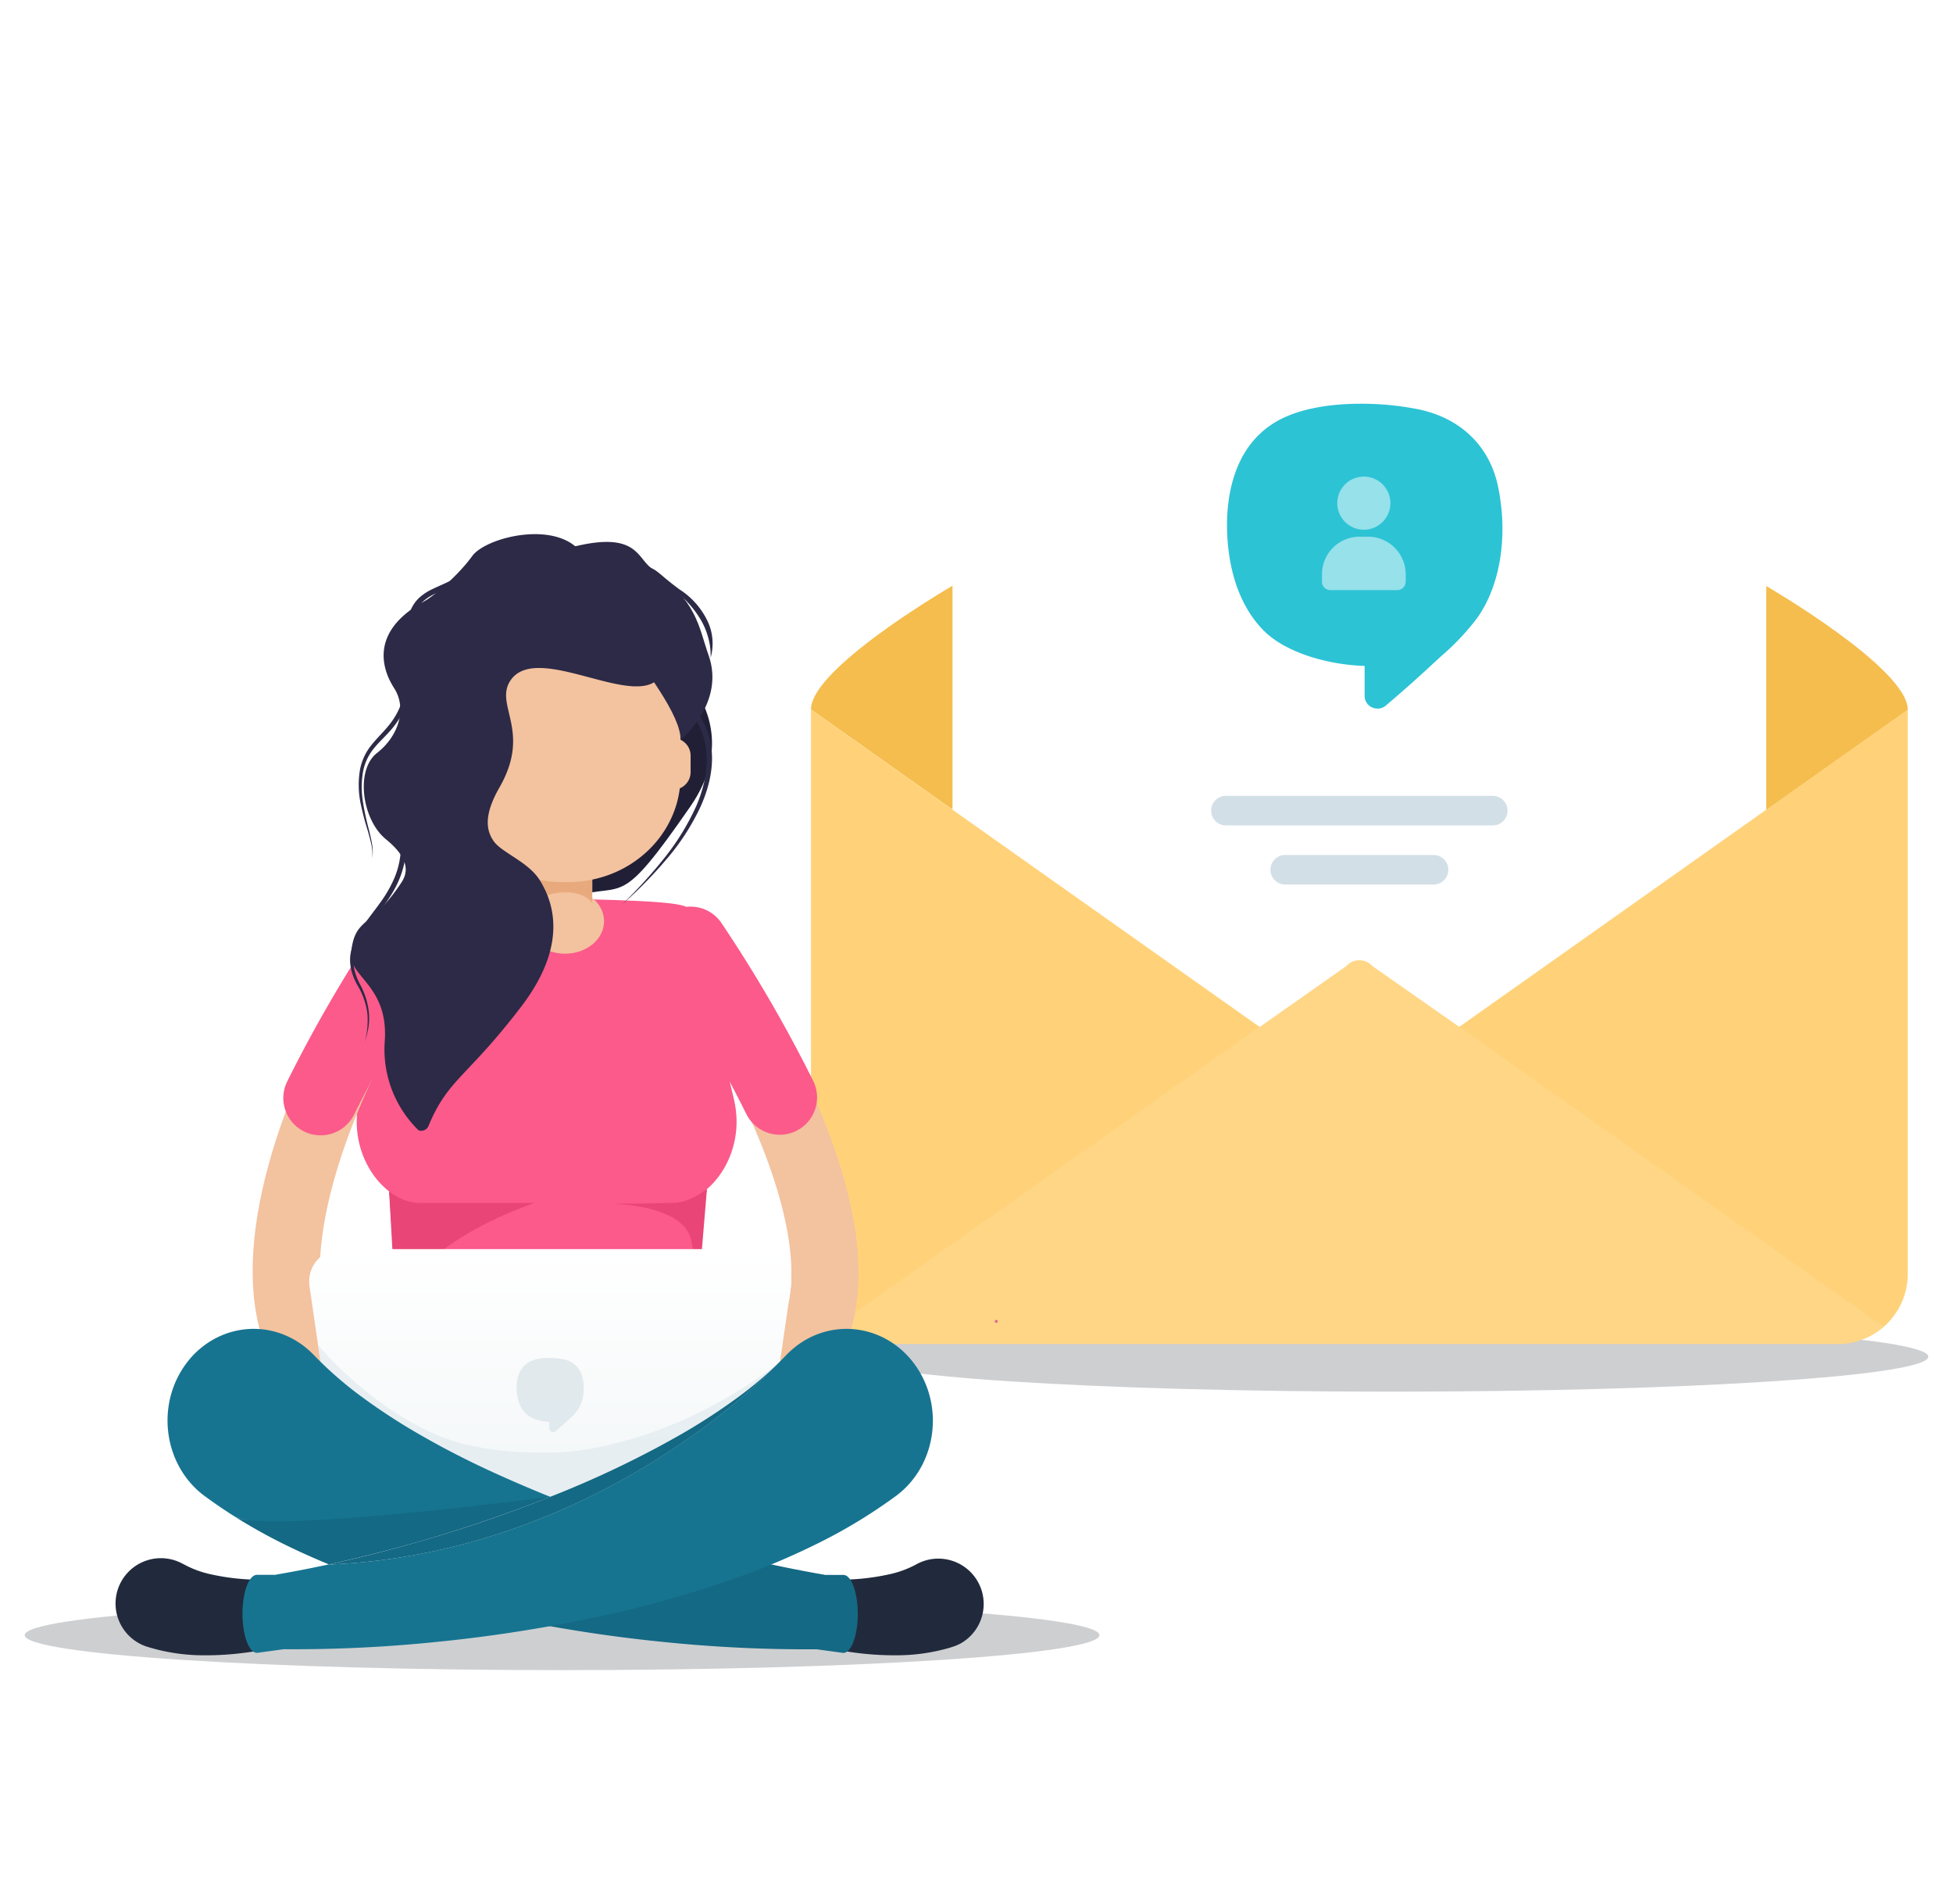 <svg width="1108" height="1080" viewBox="0 0 1108 1080" fill="none" xmlns="http://www.w3.org/2000/svg"><g filter="url(#girl-email__a)"><path fill-rule="evenodd" clip-rule="evenodd" d="M992.573 132c5.542 0 10.037 4.202 10.037 9.383V466.84l-40.148 26.649v.001l-134.085 88.97-.001-.001-.002.001-56.574-37.536-56.416 37.536h-.198l-134.084-88.969-40.147-26.651V141.385c0-5.183 4.494-9.385 10.037-9.385h441.581Z" fill="#fff"/></g><path d="M846.875 451.47h-151.34a8.371 8.371 0 0 0-8.41 8.383c0 4.617 3.745 8.381 8.41 8.381h151.342c4.665 0 8.41-3.764 8.41-8.381a8.376 8.376 0 0 0-8.412-8.383Zm-33.602 33.526h-84.098a8.369 8.369 0 0 0-8.409 8.381c0 4.616 3.744 8.381 8.409 8.381h84.098c4.633 0 8.41-3.765 8.41-8.381 0-4.649-3.779-8.381-8.41-8.381Z" fill="#D2DFE6"/><g opacity=".2" filter="url(#girl-email__b)"><path d="M1094 769.599c0 10.96-136.498 19.844-304.877 19.844-168.38 0-304.878-8.884-304.878-19.844 0-10.959 136.498-19.844 304.878-19.844 168.379 0 304.877 8.885 304.877 19.844Z" fill="#0A0F1A"/></g><path d="m1002.04 459.308-40.151 28.405-134.045 94.824H714.615l-134.084-94.824-40.148-28.405-80.294-56.812v320.075c0 12.033 5.45 22.699 13.879 30.007h-.039c.039.039.079.039.118.079 6.548 5.627 14.78 9.3 23.955 9.729h546.808c4.63-.195 8.82-1.406 12.86-3.009h.2c14.42-5.977 24.46-20.2 24.46-36.806V402.497l-80.29 56.811Z" fill="#FFD27A"/><path fill-rule="evenodd" clip-rule="evenodd" d="M521.761 343.785c-23.72 15.331-61.671 42.397-61.671 58.634l68.891 48.744 11.402 8.068h.001V332.273h-.001s-6.451 3.738-15.695 9.633c-.948.604-1.925 1.231-2.927 1.879Z" fill="#F5BD4D"/><path d="m1082.33 402.585-80.29 56.812V332.438s80.29 46.529 80.29 70.147Z" fill="#F5BD4D"/><path d="m827.805 582.461-49.071-34.338h-.001a10.012 10.012 0 0 0-7.523-3.396c-3 0-5.684 1.318-7.524 3.396h-.011l-48.862 34.338h-.196l-240.688 170.04c6.43 5.587 14.859 9.182 24.073 9.807h546.808c4.63-.196 8.82-1.406 12.86-3.009h.2c3.8-1.798 7.41-4.023 10.62-6.798l-240.685-170.04Z" fill="#FFD686"/><path d="M850.018 276.631c-4.569-23.199-21.072-39.415-45.253-44.429a163.88 163.88 0 0 0-32.687-3.174c-14.439 0-34.718 1.873-49.252 10.885-24.373 15.074-27.165 44.969-26.658 61.407.508 16.439 4.507 39.573 20.279 55.885 13.043 13.582 38.558 20.056 57.757 20.532v16.883a7.227 7.227 0 0 0 2.108 5.201 7.23 7.23 0 0 0 5.191 2.13h.666a7.048 7.048 0 0 0 4.063-1.714 750.683 750.683 0 0 0 26.974-23.959l4.253-3.904a139.296 139.296 0 0 0 20.722-21.96c12.98-18.47 17.423-46.079 11.837-73.783Z" fill="#2CC3D5"/><path fill-rule="evenodd" clip-rule="evenodd" d="M782.127 297.956a15.071 15.071 0 1 1-14.14-26.454 15.07 15.07 0 0 1 14.14 26.454Zm-10.785 6.483h4.823a21.348 21.348 0 0 1 21.337 21.336v4.195a4.812 4.812 0 0 1-4.798 4.797H754.79a4.811 4.811 0 0 1-4.797-4.797v-4.182a21.348 21.348 0 0 1 21.349-21.349Z" fill="#fff" opacity=".5"/><g opacity=".2" filter="url(#girl-email__c)"><path d="M623.755 927.568c0 10.96-136.498 19.844-304.877 19.844-168.38 0-304.878-8.884-304.878-19.844s136.498-19.844 304.878-19.844c168.379 0 304.877 8.884 304.877 19.844Z" fill="#0A0F1A"/></g><path d="M330.951 789.479a18.805 18.805 0 0 1-11.611 17.377 18.811 18.811 0 0 1-25.646-13.708 18.812 18.812 0 0 1 18.448-22.478 18.807 18.807 0 0 1 18.809 18.809Z" fill="#BAE6F0"/><path fill-rule="evenodd" clip-rule="evenodd" d="M381.223 519.614c8.756-5.831 20.58-3.46 26.411 5.296 36.06 54.148 68.013 116.192 76.947 169.183 4.483 26.592 3.558 53.163-7.924 75.528-11.907 23.192-33.558 38.786-63.891 45.807-10.249 2.372-20.48-4.013-22.852-14.262-2.372-10.248 4.013-20.479 14.261-22.851 21.617-5.004 32.758-14.728 38.593-26.092 6.258-12.191 8.022-29.414 4.249-51.797-7.58-44.959-35.922-101.592-71.09-154.401-5.831-8.756-3.46-20.58 5.296-26.411Z" fill="#F3C29F"/><path fill-rule="evenodd" clip-rule="evenodd" d="M379.981 517.895c9.705-6.516 22.855-3.932 29.372 5.773a797.46 797.46 0 0 1 51.975 89.437c5.205 10.467.941 23.172-9.526 28.378-10.467 5.205-23.172.94-28.378-9.526a755.169 755.169 0 0 0-49.215-84.69c-6.517-9.705-3.933-22.855 5.772-29.372Z" fill="#FB5A8B"/><path d="M415.534 829.495a4.918 4.918 0 0 0-.148-1.807l-2.135-5.733c-4.928-13.651-17.15-48.164-17.528-63.162-.641-25.577 3.088-69.404 5.29-84.09-4.124 2.185-8.132 5.207-12.419 5.207H233.555c-4.304 0-8.723-2.529-12.846-4.714 2.201 14.686 4.764 58.02 4.123 83.597-.377 14.998-12.517 49.511-17.527 63.162l-2.136 5.733a4.961 4.961 0 0 0-.148 1.807 1.121 1.121 0 0 0 0 .082c0 7.606 47.015 13.799 105.298 13.898 58.283.098 105.297-6.292 105.297-13.898a.706.706 0 0 0-.082-.082Z" fill="#FB5A8B"/><path d="M238.319 682.293a29.128 29.128 0 0 1-17.478-6.571l3.827 57.675c-.246-14.127 8.017-48.164 8.017-48.164.898.178 1.811.267 2.727.263 9.856-.46 38.16-2.612 38.16-2.612-17.988-.016-35.253-.591-35.253-.591Z" fill="#C64A79"/><path d="m312.914 679.187-92.205-3.991 4.271 75.301c1.955-46.915 87.934-71.31 87.934-71.31Z" fill="#EA4577"/><path d="M416.421 623.778c-7.523-32.312-25.921-107.991-25.921-107.991 0-3.712-22.522-5.027-73.052-6.012v-.247l-7.342.099-7.327-.099v.247c-50.529.985-73.051 2.3-73.051 6.012 0 0-18.398 75.679-25.922 107.991-7.261 31.212 14.16 58.645 34.497 58.645h143.622c20.32.049 41.823-27.499 34.496-58.645Z" fill="#FB5A8B"/><path d="M382.5 682.292s-17.265.575-35.253.575c0 0 39.803.312 44.764 20.041.378 1.873.755 3.811 1.117 5.782 1.643 9.052 3.121 18.678 3.022 24.641l4.929-58.891c-5.389 4.205-12.6 7.852-18.579 7.852Z" fill="#EA4577"/><path fill-rule="evenodd" clip-rule="evenodd" d="M243.061 519.959c8.756 5.831 11.127 17.656 5.296 26.411-34.69 52.091-59.634 109.587-65.576 155.113-2.973 22.776-.94 40.64 5.053 53.148 5.541 11.566 15.176 20.165 32.194 24.027 10.259 2.327 16.688 12.531 14.361 22.789-2.328 10.259-12.531 16.688-22.79 14.361-27.722-6.29-47.273-22.075-58.12-44.717-10.396-21.7-11.953-47.867-8.472-74.539 6.965-53.369 35.105-116.431 71.643-171.297 5.831-8.756 17.656-11.127 26.411-5.296Z" fill="#F3C29F"/><path fill-rule="evenodd" clip-rule="evenodd" d="M244.302 518.239c9.706 6.516 12.292 19.665 5.776 29.371a756.617 756.617 0 0 0-49.218 84.694c-5.207 10.466-17.913 14.73-28.379 9.523-10.466-5.207-14.729-17.913-9.522-28.379a798.909 798.909 0 0 1 51.972-89.433c6.515-9.705 19.665-12.291 29.371-5.776Z" fill="#FB5A8B"/><path d="M430.582 708.576H193.769a18.36 18.36 0 0 0-17.644 13.223 18.376 18.376 0 0 0-.541 7.803l16.887 116.205a10.694 10.694 0 0 0 10.514 9.15H421.3a10.688 10.688 0 0 0 10.579-9.15l16.887-116.205a18.356 18.356 0 0 0-10.54-19.366 18.364 18.364 0 0 0-7.644-1.66Z" fill="url(#girl-email__d)"/><path opacity=".8" d="M330.622 782.003a13.58 13.58 0 0 0-11.121-10.941 40.372 40.372 0 0 0-7.869-.772c-3.499 0-8.411.46-11.959 2.661-4.435 2.744-6.768 8.082-6.571 15.015.115 3.991 1.068 9.609 4.928 13.618 3.089 3.285 9.019 4.813 13.619 5.01v3.597a2.201 2.201 0 0 0 2.184 2.185h.197a2.117 2.117 0 0 0 1.216-.509c1.791-1.528 4.156-3.565 6.439-5.717l1.019-.92a33.778 33.778 0 0 0 4.928-5.289c3.236-4.518 4.32-11.22 2.99-17.938Z" fill="#DAE5EA"/><path d="m312.142 849.109-1.133.443-1.643-1.511 2.776 1.068Z" fill="#564B5E"/><path d="M565.216 750.383a.822.822 0 1 0-.001-1.644.822.822 0 0 0 .001 1.644Z" fill="#DF638D"/><path opacity=".6" d="M180.331 762.784s25.068 31.392 63.77 49.593c20.238 9.479 44.353 12.074 70.226 11.582 23.622-.444 54.11-9.397 77.453-20.337 31.212-14.637 52.074-32.148 50.76-31.212l-86.784 76.715-112.296 3.909-57.363-50.644-5.766-39.606Z" fill="#DEE8EC"/><path d="M538.424 934.823a108.092 108.092 0 0 1-29.125 4.173c-8.761.08-17.514-.508-26.185-1.758a347.96 347.96 0 0 1-47.639-10.497 16.034 16.034 0 0 1 5.471-31.425h.213a308.731 308.731 0 0 0 43.63.526 129.208 129.208 0 0 0 19.713-2.793 57.38 57.38 0 0 0 15.622-5.798 25.724 25.724 0 0 1 25.396 44.73 26.05 26.05 0 0 1-5.421 2.317l-1.675.525Z" fill="#212A3C"/><path d="M486.647 915.507c0 12.238-3.663 22.143-8.213 22.143l-15.212-2.069a793.209 793.209 0 0 1-85.864-4.058 831.462 831.462 0 0 1-86.554-13.142 665.115 665.115 0 0 1-65.988-17.1l108.025-44.205c17.725 6.571 35.778 12.353 54.028 17.593a760.164 760.164 0 0 0 80.115 18.513h.148c.296 0 .591.148.887.214h10.415c4.55-.017 8.213 9.889 8.213 22.111Z" fill="#146984"/><path d="M104.06 887.269a57.4 57.4 0 0 0 15.623 5.799 128.946 128.946 0 0 0 19.712 2.793 308.73 308.73 0 0 0 43.63-.526h.214a16.033 16.033 0 0 1 5.454 31.425 347.187 347.187 0 0 1-47.639 10.497 172.466 172.466 0 0 1-26.135 1.741 108.133 108.133 0 0 1-29.126-4.172l-1.642-.477a25.717 25.717 0 0 1-16.085-13.631 25.722 25.722 0 0 1 14.94-35.444 25.72 25.72 0 0 1 20.989 1.995h.065Z" fill="#212A3C"/><path d="m508.051 848.796-1.38 1.002a298.161 298.161 0 0 1-43.318 26.021 418.33 418.33 0 0 1-43.368 18.447 630.076 630.076 0 0 1-86.587 24.082 830.588 830.588 0 0 1-86.538 13.142 793.49 793.49 0 0 1-85.88 4.057l-15.195 2.07c-4.518 0-8.214-9.856-8.214-22.143 0-12.288 3.647-22.128 8.214-22.128H156.2c.295 0 .575-.164.887-.213h.147a671.381 671.381 0 0 0 24.641-4.715c1.38-.279 2.76-.558 4.123-.87 155.696-6.308 254.899-113.478 256.443-115.154a170.013 170.013 0 0 0 3.433-3.499 53.365 53.365 0 0 1 6.752-5.947c22.275-16.246 52.731-10.201 68.008 13.503 15.277 23.705 9.708 56.082-12.583 72.345Z" fill="#167491"/><path d="M267.295 829.297c13.684 6.718 30.506 14.012 44.846 19.811a498.171 498.171 0 0 1-56.591 10.037c-48.279 5.667-113.248 7.31-122.562 1.018-.509-.312-1.019-.624-1.528-.969l-.279-.164a279.18 279.18 0 0 1-13.503-9.232l-1.38-1.002c-22.291-16.263-27.926-48.657-12.698-72.361 15.228-23.705 45.651-29.75 67.942-13.471a53.365 53.365 0 0 1 6.752 5.947 209.05 209.05 0 0 0 26.776 23.343 348.113 348.113 0 0 0 32.131 21.01 490.47 490.47 0 0 0 30.094 16.033Z" fill="#167491"/><path d="M312.142 849.108c-23.967 9.544-49.758 18.332-74.776 25.527-16.016 4.583-33.495 8.986-49.856 12.6l-.624.312-.28-.115-.509.115.362-.181a410.884 410.884 0 0 1-25.528-11.499 316.576 316.576 0 0 1-27.926-15.655c15.228 10.316 179.137-11.104 179.137-11.104Z" fill="#146984"/><path d="M442.54 772.395c-1.544 1.643-100.747 108.846-256.442 115.154l1.363-.296a798.736 798.736 0 0 0 49.873-12.616 790.206 790.206 0 0 0 74.776-25.528l2.71-1.067a569.017 569.017 0 0 0 72.279-34.809 348.33 348.33 0 0 0 32.131-21.011 220.61 220.61 0 0 0 23.31-19.827Z" fill="#146984"/><path d="M295.125 322.422c3.158-.508 37.667-24.784 68.24 6.051 21.632 21.805 1.845 36.214 20.361 51.241 16.403 13.319 31.7 43.409 8.058 77.606-40.394 58.4-36.683 43.355-64.918 50.732-50.134 13.137-42.403-14.119-42.403-14.119l10.662-171.511Z" fill="#211F36"/><path d="M295.533 318.986c11.256-4.609 23.031-9.014 35.672-9.363 6.376-.306 12.728.95 18.442 3.647 5.699 2.923 10.293 7.457 13.139 12.969a85.86 85.86 0 0 1 7.272 16.391 151.207 151.207 0 0 1 4.33 17.168c1.19 5.737 2.164 11.474 3.831 17.005a48.516 48.516 0 0 0 6.991 15.53 41.963 41.963 0 0 0 5.823 6.413 41.292 41.292 0 0 1 5.866 7.171c3.342 5.171 5.55 10.927 6.493 16.923 1.862 11.965-1.125 24.012-5.974 34.829-5.055 10.768-11.607 20.848-19.481 29.974a245.168 245.168 0 0 1-25.217 25.631 273.814 273.814 0 0 0 24.114-26.45c7.412-9.237 13.578-19.313 18.355-29.995 4.524-10.674 6.991-22.311 5.151-33.538-.918-5.588-3.024-10.94-6.19-15.735a40.889 40.889 0 0 0-5.476-6.618 45.045 45.045 0 0 1-6.234-6.822 51.561 51.561 0 0 1-7.555-16.391c-1.601-5.736-2.619-11.534-3.788-17.25-2.164-11.392-5.194-22.66-10.952-32.781-2.5-5.124-6.583-9.411-11.71-12.293-5.317-2.701-11.284-4.05-17.317-3.913a79.65 79.65 0 0 0-18.074 2.274c-5.887 1.311-11.645 3.442-17.511 5.224Zm27.72 111.557a20.105 20.105 0 0 0-9.307-13.338 43.612 43.612 0 0 0-15.518-6.232 49.17 49.17 0 0 0-16.724 0 75.429 75.429 0 0 0-30.933 12.07 54.66 54.66 0 0 0-12.174 11.177 43.62 43.62 0 0 0-9.39 30.767c.187 2.763.602 5.443.914 8.31a58.17 58.17 0 0 1 .249 8.725 50.823 50.823 0 0 1-3.926 16.973c-4.529 10.823-12.465 19.424-19.051 28.419a34.262 34.262 0 0 0-6.71 14.854 23.27 23.27 0 0 0 .457 8.123 35.296 35.296 0 0 0 2.971 7.728 42.746 42.746 0 0 1 5.173 16.308 35.692 35.692 0 0 1-.291 8.559 69.801 69.801 0 0 1-2.077 8.31 46.779 46.779 0 0 0 1.475-16.765 41.867 41.867 0 0 0-5.63-15.705 34.336 34.336 0 0 1-3.324-8.019 24.912 24.912 0 0 1-.707-8.767 36.235 36.235 0 0 1 6.711-15.976c3.22-4.778 6.814-9.182 10.075-13.753a70.949 70.949 0 0 0 8.31-14.417 46.967 46.967 0 0 0 3.573-16.038 55.048 55.048 0 0 0-.291-8.31c-.311-2.68-.789-5.588-.997-8.497a48.55 48.55 0 0 1 2.078-17.347 45.691 45.691 0 0 1 8.31-15.331 56.682 56.682 0 0 1 12.88-11.634 68.341 68.341 0 0 1 15.415-7.687 75.08 75.08 0 0 1 16.744-4.009 49.984 49.984 0 0 1 17.222.582 44.374 44.374 0 0 1 15.664 6.917 24.253 24.253 0 0 1 6.004 6.087 16.746 16.746 0 0 1 2.825 7.916Z" fill="#2C2A46"/><path d="M327.408 326.44a16.245 16.245 0 0 0-3.241-7.5 23.573 23.573 0 0 0-5.837-5.609 42.754 42.754 0 0 0-15.02-6.232c-5.194-1.371-10.388.872-15.124 3.511a136.02 136.02 0 0 0-13.462 9.39c-4.404 3.324-8.808 6.689-13.587 9.619-4.778 2.929-10.075 5.027-14.895 7.437a27.364 27.364 0 0 0-6.482 4.383 17.821 17.821 0 0 0-4.155 6.233 41.535 41.535 0 0 0-1.952 15.705c.623 10.928.81 22.374-2.327 33.24a44.21 44.21 0 0 1-7.624 15.123c-3.449 4.529-7.729 8.144-11.156 12.278a29.437 29.437 0 0 0-6.69 14.314 52.35 52.35 0 0 0 0 16.204 150.492 150.492 0 0 0 3.428 16.121c.665 2.68 1.33 5.36 1.766 8.102a20.44 20.44 0 0 1 0 8.31 20.411 20.411 0 0 0-.416-8.164c-.561-2.68-1.329-5.339-2.077-7.978a155.01 155.01 0 0 1-4.155-16.1 52.618 52.618 0 0 1-.395-16.744 31.325 31.325 0 0 1 6.752-15.477c3.532-4.425 7.624-8.123 10.865-12.465a41.445 41.445 0 0 0 7.043-14.293 68.98 68.98 0 0 0 2.326-16.017v-8.165l-.415-8.31a43.017 43.017 0 0 1 2.264-16.91 20.781 20.781 0 0 1 4.945-7.313 30.093 30.093 0 0 1 7.209-4.799c5.069-2.472 10.179-4.383 14.77-7.208 4.591-2.826 9.058-5.838 13.628-9.017a137.91 137.91 0 0 1 13.94-9.161 34.103 34.103 0 0 1 7.832-3.22 15.77 15.77 0 0 1 8.559 0 43.621 43.621 0 0 1 15.145 6.938 19.863 19.863 0 0 1 8.538 13.774Z" fill="#2C2A46"/><path d="M320.593 539.781c11.531 0 20.879-7.701 20.879-17.201s-9.348-17.202-20.879-17.202-20.878 7.702-20.878 17.202c0 9.5 9.347 17.201 20.878 17.201Z" fill="#EFB8C2"/><path d="M320.593 539.781c11.531 0 20.879-7.701 20.879-17.201s-9.348-17.202-20.879-17.202-20.878 7.702-20.878 17.202c0 9.5 9.347 17.201 20.878 17.201Z" fill="#F3C29F"/><path fill-rule="evenodd" clip-rule="evenodd" d="M320.594 506.61c-11.085 0-19.647 7.363-19.647 15.97s8.562 15.969 19.647 15.969c11.084 0 19.646-7.362 19.646-15.969s-8.562-15.97-19.646-15.97Zm-22.111 15.97c0-10.393 10.134-18.434 22.111-18.434s22.11 8.041 22.11 18.434-10.133 18.433-22.11 18.433-22.111-8.04-22.111-18.433Z" fill="#F3C29F"/><path d="M322.276 473.156h-3.386a63.027 63.027 0 0 1-13.649-1.475v39.472a13.762 13.762 0 0 0 4.087 9.721 13.748 13.748 0 0 0 9.77 3.969h3.178a13.743 13.743 0 0 0 9.732-4.035 13.752 13.752 0 0 0 4.021-9.738v-39.368a64.218 64.218 0 0 1-13.753 1.454Z" fill="#F3C29F"/><path d="M305.283 500.491v11.364s3.303-5.63 15.352-5.672c12.049-.041 15.332 6.233 15.332 6.233v-13.67l-30.726-.519.042 2.264Z" fill="#E8AA7D"/><path d="M386.117 375.654v64.401c0 28.898-21.481 53.038-50.192 58.938a67.002 67.002 0 0 1-13.649 1.392h-3.386a65.761 65.761 0 0 1-13.649-1.413c-28.689-5.921-50.191-30.082-50.191-58.917v-64.401c0-33.239 28.586-60.246 63.84-60.246h3.386c35.276 0 63.841 27.007 63.841 60.246Z" fill="#F3C29F"/><path d="M256.628 400.654v29.209a9.93 9.93 0 0 1-9.764-9.951v-9.307a9.952 9.952 0 0 1 9.764-9.951Z" fill="#EFB8C2"/><path d="M391.808 428.676v9.307a9.932 9.932 0 0 1-9.764 9.951v-29.21a9.95 9.95 0 0 1 9.764 9.952Z" fill="#F3C29F"/><path d="M289.578 386.044c-9.308 14.023 12.236 28.523-6.233 60.682-8.995 15.685-7.603 24.494-3.054 30.726 4.82 6.419 19.404 11.509 25.885 21.772 9.557 15.207 14.397 39.285-10.532 71.88-30.83 40.282-41.092 40.614-52.332 67.06a4.513 4.513 0 0 1-4.023 3.278 4.509 4.509 0 0 1-1.814-.245 63.967 63.967 0 0 1-19.196-50.399c2.306-31.681-20.442-36.688-19.113-50.004 2.078-21.086 11.177-13.566 28.669-40.345 3.491-5.359 4.82-13.212-8.85-24.327-13.669-11.114-17.471-39.305-5.11-48.965 12.361-9.66 16.994-25.096 9.93-36.48-2.617-4.155-19.299-29.417 16.474-49.34 6.337-3.511 19.819-15.145 27.651-25.927 7.209-9.951 42.214-19.237 58.564-5.401 16.35 13.836 69.47 32.408 48.883 72.295-11.78 22.873-70.489-19.258-85.799 3.74Z" fill="#2C2A46"/><path d="M369.561 322.328c-8.061-5.796-8.185-20.775-43.066-12.465-20.421 5.048 60.08 82.413 59.623 109.835 0 0 25.532-20.774 15.872-48.051-5.817-16.496-6.357-30.56-32.429-49.319Z" fill="#2C2A46"/><path d="M403.145 373.182a36.507 36.507 0 0 0-1.19-10.868 41.53 41.53 0 0 0-3.931-9.933 59.371 59.371 0 0 0-13.934-16.378 167.083 167.083 0 0 1-8.513-7.183c-2.793-2.519-5.318-5.077-8.831-6.025a94.836 94.836 0 0 0-10.81-2.239l-11.123-1.922 11.108 1.085c3.733.333 7.44.913 11.096 1.737a14.933 14.933 0 0 1 5.272 2.397c1.586 1.118 2.978 2.346 4.411 3.569a174.679 174.679 0 0 0 8.698 6.863 43.787 43.787 0 0 1 15.344 16.702 29.709 29.709 0 0 1 2.403 22.195Z" fill="#2C2A46"/><defs><filter id="girl-email__a" x="528.955" y="122" width="485.654" height="474.46" filterUnits="userSpaceOnUse" color-interpolation-filters="sRGB"><feFlood flood-opacity="0" result="BackgroundImageFix"/><feColorMatrix in="SourceAlpha" values="0 0 0 0 0 0 0 0 0 0 0 0 0 0 0 0 0 0 127 0" result="hardAlpha"/><feOffset dy="2"/><feGaussianBlur stdDeviation="6"/><feColorMatrix values="0 0 0 0 0.375 0 0 0 0 0.482 0 0 0 0 0.602 0 0 0 0.15 0"/><feBlend in2="BackgroundImageFix" result="effect1_dropShadow_10272_1591"/><feBlend in="SourceGraphic" in2="effect1_dropShadow_10272_1591" result="shape"/></filter><filter id="girl-email__b" x="470.245" y="735.755" width="637.755" height="67.688" filterUnits="userSpaceOnUse" color-interpolation-filters="sRGB"><feFlood flood-opacity="0" result="BackgroundImageFix"/><feBlend in="SourceGraphic" in2="BackgroundImageFix" result="shape"/><feGaussianBlur stdDeviation="7" result="effect1_foregroundBlur_10272_1591"/></filter><filter id="girl-email__c" x="0" y="893.724" width="637.755" height="67.688" filterUnits="userSpaceOnUse" color-interpolation-filters="sRGB"><feFlood flood-opacity="0" result="BackgroundImageFix"/><feBlend in="SourceGraphic" in2="BackgroundImageFix" result="shape"/><feGaussianBlur stdDeviation="7" result="effect1_foregroundBlur_10272_1591"/></filter><linearGradient id="girl-email__d" x1="312.143" y1="854.957" x2="312.143" y2="708.576" gradientUnits="userSpaceOnUse"><stop offset=".21" stop-color="#F5F8F9"/><stop offset="1" stop-color="#fff"/></linearGradient></defs></svg>